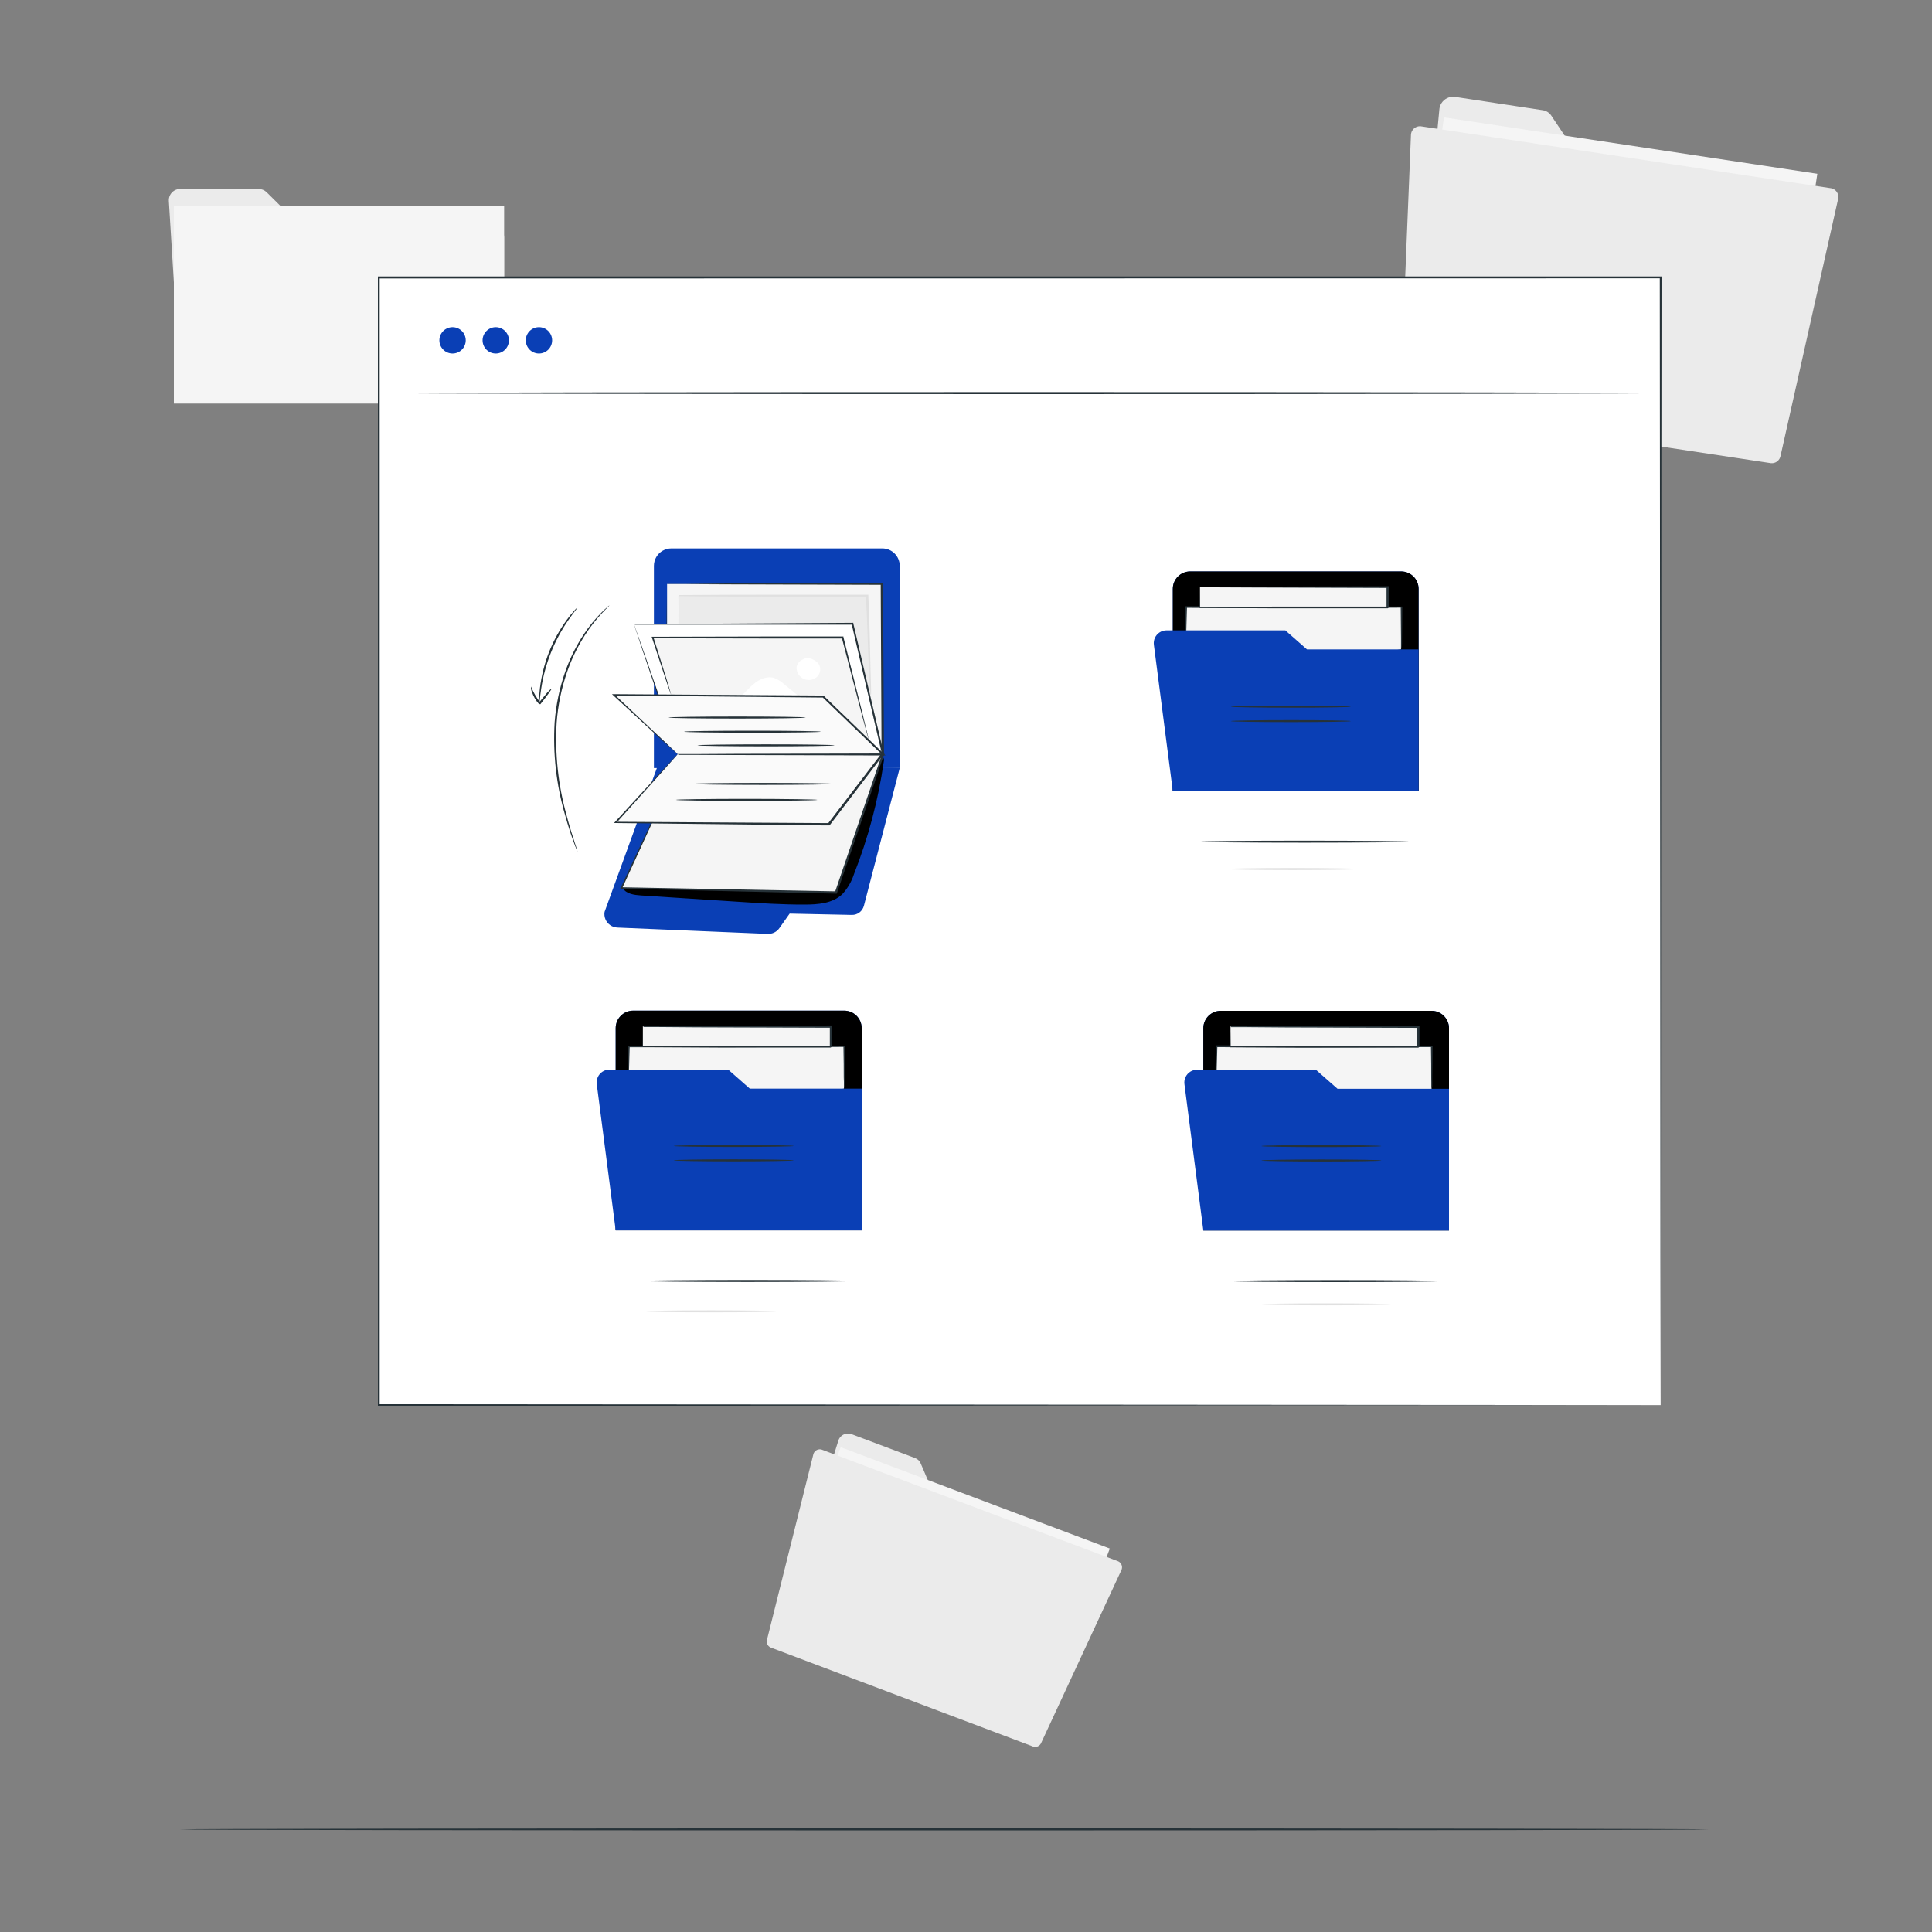 <svg
    xmlns="http://www.w3.org/2000/svg"
    viewBox="0 0 500 500"
    id="vector">
    <rect x="0" y="0" width="500" height="500" fill="#808080" stroke="none"/>
    <path
        id="path"
        d="M 372.49 28.47 L 367.25 83.69 C 367.111 84.587 367.324 85.505 367.843 86.249 C 368.363 86.994 369.15 87.51 370.04 87.69 L 458.46 101 C 459.398 101.089 460.335 100.802 461.062 100.202 C 461.789 99.603 462.249 98.738 462.34 97.8 L 468.78 55.17 C 468.957 54.249 468.765 53.295 468.245 52.515 C 467.725 51.735 466.918 51.191 466 51 L 411.56 43.17 C 411.116 43.103 410.691 42.943 410.314 42.7 C 409.937 42.456 409.615 42.136 409.37 41.76 L 401.49 29.95 C 401.248 29.574 400.93 29.253 400.556 29.009 C 400.182 28.764 399.761 28.601 399.32 28.53 L 376.4 25.05 C 375.754 24.993 375.104 25.113 374.52 25.395 C 373.936 25.677 373.439 26.112 373.082 26.653 C 372.724 27.194 372.52 27.822 372.49 28.47 Z"
        fill="#ebebeb"
        stroke-width="1"/>
    <path
        id="path_1"
        d="M 373.71 30.38 L 470.324 44.974 L 460.602 109.334 L 363.988 94.74 Z"
        fill="#f5f5f5"
        stroke-width="1"/>
    <path
        id="path_2"
        d="M 365.15 35 L 362.38 103.23 C 362.33 103.782 362.487 104.333 362.819 104.776 C 363.151 105.219 363.636 105.523 364.18 105.63 L 458.34 119.87 C 458.909 119.922 459.478 119.758 459.933 119.412 C 460.388 119.067 460.697 118.562 460.8 118 L 475.68 51.61 C 475.795 51.203 475.797 50.773 475.685 50.365 C 475.572 49.957 475.35 49.588 475.043 49.298 C 474.735 49.008 474.353 48.808 473.94 48.72 L 367.67 32.68 C 367.241 32.645 366.811 32.729 366.427 32.924 C 366.043 33.118 365.721 33.415 365.495 33.781 C 365.27 34.148 365.15 34.57 365.15 35 Z M 216.91 373 L 205 411.3 C 204.78 411.932 204.812 412.625 205.089 413.234 C 205.367 413.843 205.869 414.322 206.49 414.57 L 270.24 438.57 C 270.676 438.722 271.145 438.755 271.598 438.667 C 272.051 438.58 272.473 438.374 272.821 438.07 C 273.169 437.767 273.431 437.377 273.58 436.94 L 284.58 407.72 C 284.757 407.29 284.817 406.821 284.754 406.361 C 284.691 405.9 284.508 405.464 284.223 405.097 C 283.938 404.73 283.561 404.445 283.13 404.27 L 243.83 389.77 C 243.511 389.654 243.219 389.472 242.975 389.236 C 242.73 389 242.538 388.715 242.41 388.4 L 238.27 378.72 C 238.14 378.411 237.949 378.131 237.709 377.897 C 237.468 377.663 237.183 377.481 236.87 377.36 L 220.34 371.14 C 219.876 370.979 219.377 370.95 218.897 371.057 C 218.418 371.164 217.978 371.403 217.627 371.746 C 217.276 372.089 217.028 372.523 216.91 373 Z"
        fill="#ebebeb"
        stroke-width="1"/>
    <path
        id="path_3"
        d="M 217.565 374.522 L 287.218 400.758 L 270.605 444.863 L 200.952 418.627 Z"
        fill="#f5f5f5"
        stroke-width="1"/>
    <path
        id="path_4"
        d="M 210.49 376.39 L 198.49 424.39 C 198.384 424.788 198.428 425.211 198.612 425.579 C 198.796 425.947 199.108 426.236 199.49 426.39 L 267.35 452 C 267.751 452.141 268.192 452.125 268.581 451.954 C 268.971 451.783 269.282 451.471 269.45 451.08 L 290.2 406.37 C 290.339 406.091 290.399 405.779 290.373 405.468 C 290.347 405.157 290.236 404.86 290.052 404.608 C 289.868 404.356 289.618 404.159 289.33 404.04 L 212.71 375.17 C 212.408 375.068 212.084 375.052 211.774 375.124 C 211.464 375.195 211.179 375.352 210.953 375.575 C 210.726 375.799 210.566 376.081 210.49 376.39 Z M 43.7 52 L 46.38 95.46 C 46.426 96.205 46.755 96.905 47.299 97.416 C 47.844 97.927 48.563 98.211 49.31 98.21 L 127.53 98.21 C 128.309 98.21 129.058 97.9 129.609 97.349 C 130.16 96.798 130.47 96.049 130.47 95.27 L 130.47 61.45 C 130.47 60.927 130.331 60.414 130.066 59.962 C 129.802 59.511 129.422 59.139 128.965 58.884 C 128.509 58.628 127.993 58.499 127.47 58.51 L 79.37 58.82 C 78.61 58.822 77.878 58.528 77.33 58 L 69 49.74 C 68.45 49.201 67.71 48.899 66.94 48.9 L 46.63 48.9 C 46.095 48.897 45.57 49.041 45.112 49.316 C 44.653 49.592 44.279 49.987 44.03 50.461 C 43.781 50.934 43.667 51.466 43.7 52 Z"
        fill="#ebebeb"
        stroke-width="1"/>
    <path
        id="path_5"
        d="M 45 53.38 L 130.47 53.38 L 130.47 104.45 L 45 104.45 Z"
        fill="#f5f5f5"
        stroke-width="1"/>
    <g id="group">
        <path
            id="path_10"
            d="M 97.94 71.81 L 429.77 71.81 L 429.77 363.63 L 97.94 363.63 Z"
            fill="#ffffff"
            stroke-width="1"/>
        <path
            id="path_11"
            d="M 429.77 363.63 C 429.77 361.78 429.69 247.45 429.55 71.81 L 429.77 72.03 L 98 72.07 L 98.26 71.81 L 98.26 363.63 L 98.03 363.4 L 429.86 363.63 L 98.03 363.86 L 97.8 363.86 L 97.8 363.63 L 97.8 71.55 L 430 71.55 L 430 71.77 C 429.86 247.46 429.78 361.78 429.77 363.63 Z"
            fill="#263238"
            stroke-width="1"/>
        <path
            id="path_12"
            d="M 169.23 146.44 L 169.23 198.78 L 232.85 198.78 L 232.85 146.44 C 232.85 145.244 232.375 144.096 231.529 143.251 C 230.684 142.405 229.536 141.93 228.34 141.93 L 173.75 141.93 C 172.957 141.928 172.178 142.136 171.491 142.531 C 170.804 142.926 170.233 143.496 169.836 144.182 C 169.439 144.868 169.23 145.647 169.23 146.44 Z"
            fill="#0a3fb5"
            stroke-width="1"/>
        <path
            id="path_13"
            d="M 156.46 236 L 170.67 196.91 L 232.85 198.77 L 223.58 234.42 C 223.401 235.106 222.995 235.713 222.429 236.141 C 221.863 236.569 221.169 236.794 220.46 236.78 L 204.36 236.44 L 201.71 240.19 C 201.37 240.678 200.912 241.071 200.379 241.334 C 199.845 241.596 199.254 241.719 198.66 241.69 L 159.74 240.05 C 159.083 240.017 158.449 239.8 157.91 239.423 C 157.372 239.046 156.95 238.525 156.693 237.92 C 156.437 237.315 156.356 236.649 156.46 236 Z"
            fill="#0a3fb5"
            stroke-width="1"/>
        <path
            id="path_14"
            d="M 172.64 151.14 L 172.64 192.1 L 228.56 195.18 L 228.31 151.14 L 172.64 151.14 Z"
            fill="#f5f5f5"
            stroke-width="1"/>
        <path
            id="path_15"
            d="M 172.64 151.14 L 176.65 151.14 L 188 151 L 228.29 150.89 L 228.52 150.89 L 228.52 151.12 C 228.59 163.89 228.68 178.42 228.78 193.78 L 228.78 195.43 L 228.5 195.43 L 172.59 192.3 L 172.39 192.3 L 172.39 192.1 C 172.39 179.68 172.46 169.44 172.48 162.29 C 172.48 158.74 172.48 155.95 172.54 154.02 L 172.54 151.86 L 172.54 151.14 L 172.54 154.07 C 172.54 155.98 172.54 158.75 172.6 162.29 C 172.6 169.44 172.66 179.68 172.69 192.1 L 172.49 191.89 L 228.41 194.89 L 228.14 195.15 L 228.14 193.77 C 228.06 178.42 227.99 163.88 227.93 151.11 L 228.16 151.35 L 188.02 151.23 L 176.6 151.17 L 172.81 151.17 Z"
            fill="#263238"
            stroke-width="1"/>
        <path
            id="path_16"
            d="M 175.57 161.36 C 175.62 160 175.57 154.14 175.57 154.14 C 191.2 154.14 208.71 154.2 224.34 154.14 C 224.78 161.88 224.87 172.32 225.34 180.06"
            fill="#ebebeb"
            stroke-width="1"/>
        <path
            id="path_17"
            d="M 225.31 180.07 C 225.264 179.911 225.24 179.746 225.24 179.58 C 225.24 179.21 225.17 178.74 225.13 178.16 C 225.04 176.92 224.95 175.1 224.85 172.81 C 224.63 168.23 224.51 161.75 224.1 154.17 L 224.34 154.39 L 209.34 154.39 C 195.34 154.39 182.96 154.39 175.6 154.27 L 175.74 154.12 C 175.74 156.36 175.69 158.12 175.67 159.44 L 175.67 160.85 C 175.68 161.013 175.68 161.177 175.67 161.34 C 175.647 161.178 175.647 161.012 175.67 160.85 L 175.67 159.44 C 175.67 158.15 175.67 156.36 175.6 154.12 L 175.6 154 L 175.75 154 C 183.11 153.93 195.47 153.89 209.49 153.9 L 224.72 153.9 L 224.72 154.13 C 225.09 161.73 225.15 168.21 225.28 172.79 C 225.34 175.04 225.39 176.85 225.43 178.14 L 225.43 179.56 C 225.402 179.733 225.362 179.903 225.31 180.07 Z"
            fill="#e0e0e0"
            stroke-width="1"/>
        <path
            id="path_18"
            d="M 164.1 161.54 L 175.63 195.18 L 228.56 195.18 L 220.65 161.36 L 164.1 161.54 Z"
            fill="#ffffff"
            stroke-width="1"/>
        <path
            id="path_19"
            d="M 164.1 161.54 L 168.21 161.54 L 179.84 161.44 L 220.65 161.18 L 220.84 161.18 L 220.84 161.36 L 228.44 193.81 C 228.55 194.27 228.66 194.73 228.76 195.18 L 228.84 195.5 L 228.51 195.5 L 175.58 195.45 L 175.43 195.45 L 175.43 195.31 C 171.95 185.01 169.1 176.57 167.1 170.68 C 166.1 167.78 165.37 165.51 164.85 163.94 C 164.6 163.19 164.41 162.6 164.27 162.19 C 164.13 161.78 164.09 161.6 164.09 161.6 L 164.32 162.22 L 164.95 164 C 165.5 165.58 166.3 167.86 167.32 170.76 C 169.32 176.6 172.27 184.97 175.82 195.17 L 175.62 195.03 L 228.55 194.98 L 228.29 195.3 C 228.19 194.85 228.08 194.39 227.97 193.93 L 220.4 161.47 L 220.64 161.66 L 164.35 161.66 C 164.262 161.63 164.179 161.589 164.1 161.54 Z"
            fill="#263238"
            stroke-width="1"/>
        <path
            id="path_20"
            d="M 228.49 195.88 C 228.294 195.76 228.072 195.688 227.842 195.671 C 227.613 195.653 227.382 195.691 227.17 195.78 C 206.454 201.228 186.699 209.832 168.6 221.29 L 161.18 229.89 C 162.12 231.36 164.13 231.62 165.87 231.74 L 190.81 233.36 C 196.61 233.74 202.41 234.12 208.22 234.1 C 211.67 234.1 215.44 233.81 217.95 231.45 C 219.336 229.962 220.378 228.186 221 226.25 C 224.695 216.879 227.286 207.11 228.72 197.14 C 228.784 196.927 228.796 196.701 228.756 196.482 C 228.716 196.263 228.625 196.057 228.49 195.88 Z"
            fill="#000000"
            stroke-width="1"/>
        <path
            id="path_21"
            d="M 175.63 197.84 L 160.84 229.83 L 216.38 230.94 L 228.56 195.18 L 175.63 197.84 Z"
            fill="#f5f5f5"
            stroke-width="1"/>
        <path
            id="path_22"
            d="M 175.63 197.84 C 175.709 197.827 175.791 197.827 175.87 197.84 L 176.6 197.78 L 179.46 197.61 L 190.3 197 L 228.54 195 L 228.89 195 L 228.78 195.34 C 225.11 206.15 220.98 218.34 216.62 231.1 L 216.56 231.28 L 216.36 231.28 L 160.83 230 L 160.52 230 L 160.65 229.71 C 165.21 219.95 168.95 211.96 171.55 206.38 C 172.84 203.64 173.86 201.49 174.55 200.01 L 175.34 198.35 C 175.52 197.98 175.62 197.81 175.62 197.81 C 175.62 197.81 175.54 198.02 175.38 198.4 C 175.22 198.78 174.94 199.4 174.62 200.1 L 171.7 206.55 L 161 229.91 L 160.82 229.62 L 216.35 230.68 L 216.1 230.86 L 228.3 195.1 L 228.54 195.42 L 190.39 197.23 L 179.51 197.71 L 176.62 197.82 L 175.86 197.82 Z"
            fill="#263238"
            stroke-width="1"/>
        <path
            id="path_23"
            d="M 175.39 195.18 L 159.34 212.85 L 214.51 213.27 L 228.31 195.18 L 175.39 195.18 Z"
            fill="#fafafa"
            stroke-width="1"/>
        <path
            id="path_24"
            d="M 175.39 195.18 C 175.47 195.17 175.55 195.17 175.63 195.18 L 179.29 195.18 L 190.29 195.11 L 228.36 195.01 L 228.86 195.01 L 228.56 195.41 C 224.27 201.03 219.61 207.15 214.77 213.51 L 214.69 213.61 L 212.88 213.61 L 159.34 213 L 158.91 213 L 159.2 212.68 L 171 199.83 L 174.22 196.36 L 175.06 195.47 C 175.148 195.361 175.248 195.264 175.36 195.18 L 175.09 195.52 L 174.27 196.45 L 171.13 200 L 159.48 213 L 159.34 212.68 L 212.83 213.01 L 214.51 213.01 L 214.3 213.11 C 219.16 206.76 223.82 200.65 228.11 195.03 L 228.31 195.43 L 190.31 195.33 L 179.31 195.26 L 175.61 195.26 Z"
            fill="#263238"
            stroke-width="1"/>
        <path
            id="path_25"
            d="M 173.65 179.78 L 168.91 165.01 L 218.09 165.01 L 224.98 192.01"
            fill="#f5f5f5"
            stroke-width="1"/>
        <path
            id="path_26"
            d="M 225 192 C 224.925 191.84 224.868 191.673 224.83 191.5 C 224.72 191.13 224.59 190.65 224.42 190.04 L 222.93 184.5 L 217.87 165.06 L 218.11 165.24 L 199.7 165.24 L 168.93 165.18 L 169.11 164.92 L 172.5 175.75 C 172.87 177 173.17 177.98 173.39 178.7 L 173.61 179.48 C 173.645 179.566 173.665 179.657 173.67 179.75 C 173.621 179.669 173.584 179.581 173.56 179.49 C 173.48 179.29 173.39 179.04 173.28 178.74 L 172.28 175.81 C 171.43 173.22 170.22 169.55 168.73 165.04 L 168.65 164.79 L 168.92 164.79 L 199.69 164.72 L 218.28 164.72 L 218.28 164.9 C 220.28 172.83 221.95 179.57 223.15 184.39 C 223.72 186.74 224.15 188.62 224.5 189.96 C 224.65 190.58 224.76 191.07 224.84 191.44 C 224.912 191.621 224.965 191.808 225 192 Z"
            fill="#263238"
            stroke-width="1"/>
        <path
            id="path_27"
            d="M 202.84 177 C 202.112 176.325 201.26 175.798 200.33 175.45 C 198.49 174.89 196.5 175.8 195.02 177.04 C 193.54 178.28 192.34 179.84 190.77 180.96 L 208.02 181.24 Z M 211.87 171.84 C 211.25 170.91 209.2 169.76 207.87 170.62 C 207.437 170.777 207.051 171.044 206.752 171.395 C 206.452 171.745 206.248 172.167 206.16 172.62 C 206.117 173.276 206.281 173.93 206.627 174.489 C 206.973 175.048 207.485 175.485 208.092 175.739 C 208.698 175.993 209.369 176.052 210.01 175.907 C 210.652 175.762 211.232 175.42 211.67 174.93 C 212.023 174.501 212.232 173.972 212.268 173.417 C 212.304 172.863 212.165 172.311 211.87 171.84 Z"
            fill="#ffffff"
            stroke-width="1"/>
        <path
            id="path_28"
            d="M 175.39 195.18 L 158.84 179.78 L 213 180.22 L 228.56 195.18 L 175.39 195.18 Z"
            fill="#fafafa"
            stroke-width="1"/>
        <path
            id="path_29"
            d="M 175.39 195.18 C 175.476 195.172 175.564 195.172 175.65 195.18 L 179.42 195.18 L 190.47 195.11 L 228.6 195.01 L 228.42 195.44 L 212.86 180.44 L 213.04 180.52 L 212.04 180.52 L 158.84 180 L 158.97 179.68 L 171 191 L 174.27 194.1 L 175.12 194.92 C 175.221 195.013 175.314 195.113 175.4 195.22 C 175.291 195.149 175.19 195.065 175.1 194.97 C 174.88 194.78 174.59 194.53 174.23 194.2 L 170.91 191.2 L 158.72 179.97 L 158.37 179.65 L 158.85 179.65 L 212 180 L 213.11 180 L 213.18 180.07 L 228.73 195.07 L 229.17 195.5 L 228.56 195.5 L 190.35 195.4 L 179.35 195.33 L 175.67 195.33 C 175.569 195.295 175.475 195.245 175.39 195.18 Z"
            fill="#263238"
            stroke-width="1"/>
        <path
            id="path_30"
            d="M 208.52 185.7 C 208.52 185.84 200.52 185.96 190.77 185.96 C 181.02 185.96 173 185.84 173 185.7 C 173 185.56 180.95 185.44 190.75 185.44 C 200.55 185.44 208.52 185.55 208.52 185.7 Z M 212.45 189.36 C 212.45 189.5 204.5 189.62 194.7 189.62 C 184.9 189.62 177 189.5 177 189.36 C 177 189.22 184.94 189.1 194.75 189.1 C 204.56 189.1 212.45 189.22 212.45 189.36 Z M 216 192.89 C 216 193.03 208.05 193.15 198.25 193.15 C 188.45 193.15 180.49 193.03 180.49 192.89 C 180.49 192.75 188.44 192.63 198.25 192.63 C 208.06 192.63 216 192.74 216 192.89 Z M 211.55 207 C 211.55 207.14 203.35 207.26 193.23 207.26 C 183.11 207.26 174.91 207.14 174.91 207 C 174.91 206.86 183.11 206.74 193.23 206.74 C 203.35 206.74 211.55 206.89 211.55 207 Z M 215.72 202.87 C 215.72 203.01 207.52 203.13 197.4 203.13 C 187.28 203.13 179.08 203.01 179.08 202.87 C 179.08 202.73 187.28 202.61 197.4 202.61 C 207.52 202.61 215.72 202.72 215.72 202.87 Z M 430.74 101.74 C 430.74 101.88 357.06 102 266.2 102 C 175.34 102 101.65 101.88 101.65 101.74 C 101.65 101.6 175.31 101.48 266.2 101.48 C 357.09 101.48 430.74 101.6 430.74 101.74 Z"
            fill="#263238"
            stroke-width="1"/>
        <path
            id="path_31"
            d="M 120.53 88.08 C 120.53 88.984 120.17 89.852 119.531 90.491 C 118.892 91.13 118.024 91.49 117.12 91.49 C 116.216 91.49 115.348 91.13 114.709 90.491 C 114.07 89.852 113.71 88.984 113.71 88.08 C 113.71 87.176 114.07 86.308 114.709 85.669 C 115.348 85.03 116.216 84.67 117.12 84.67 C 118.024 84.67 118.892 85.03 119.531 85.669 C 120.17 86.308 120.53 87.176 120.53 88.08 Z M 131.71 88.08 C 131.71 88.984 131.35 89.852 130.711 90.491 C 130.072 91.13 129.204 91.49 128.3 91.49 C 127.396 91.49 126.528 91.13 125.889 90.491 C 125.25 89.852 124.89 88.984 124.89 88.08 C 124.89 87.176 125.25 86.308 125.889 85.669 C 126.528 85.03 127.396 84.67 128.3 84.67 C 129.204 84.67 130.072 85.03 130.711 85.669 C 131.35 86.308 131.71 87.176 131.71 88.08 Z M 142.89 88.08 C 142.89 88.984 142.53 89.852 141.891 90.491 C 141.252 91.13 140.384 91.49 139.48 91.49 C 138.576 91.49 137.708 91.13 137.069 90.491 C 136.43 89.852 136.07 88.984 136.07 88.08 C 136.07 87.176 136.43 86.308 137.069 85.669 C 137.708 85.03 138.576 84.67 139.48 84.67 C 140.384 84.67 141.252 85.03 141.891 85.669 C 142.53 86.308 142.89 87.176 142.89 88.08 Z"
            fill="#0a3fb5"
            stroke-width="1"/>
        <path
            id="path_35"
            d="M 149.46 220.39 C 149.354 220.183 149.26 219.969 149.18 219.75 C 149.01 219.33 148.75 218.75 148.46 217.89 C 147.86 216.27 147.06 213.89 146.23 210.89 C 143.96 203.104 143.05 194.985 143.54 186.89 C 143.882 182.458 144.797 178.088 146.26 173.89 C 147.457 170.451 149.079 167.176 151.09 164.14 C 152.443 162.096 153.997 160.193 155.73 158.46 C 156.32 157.83 156.85 157.41 157.19 157.1 C 157.354 156.935 157.535 156.787 157.73 156.66 C 157.592 156.849 157.434 157.023 157.26 157.18 C 156.95 157.51 156.44 157.95 155.87 158.6 C 154.208 160.376 152.711 162.301 151.4 164.35 C 149.45 167.382 147.875 170.639 146.71 174.05 C 145.285 178.238 144.394 182.589 144.06 187 C 143.589 195.028 144.44 203.078 146.58 210.83 C 147.37 213.83 148.12 216.19 148.66 217.83 C 148.91 218.61 149.12 219.24 149.28 219.72 C 149.361 219.937 149.422 220.161 149.46 220.39 Z"
            fill="#263238"
            stroke-width="1"/>
        <path
            id="path_36"
            d="M 303.52 152.4 L 303.52 204.73 L 367.13 204.73 L 367.13 152.4 C 367.13 151.204 366.655 150.056 365.809 149.211 C 364.964 148.365 363.816 147.89 362.62 147.89 L 308 147.89 C 306.809 147.895 305.667 148.373 304.827 149.219 C 303.988 150.064 303.517 151.209 303.52 152.4 Z"
            fill="#0a3fb5"
            stroke-width="1"/>
        <path
            id="path_37"
            d="M 303.52 152.4 L 303.52 204.73 L 367.13 204.73 L 367.13 152.4 C 367.13 151.204 366.655 150.056 365.809 149.211 C 364.964 148.365 363.816 147.89 362.62 147.89 L 308 147.89 C 306.809 147.895 305.667 148.373 304.827 149.219 C 303.988 150.064 303.517 151.209 303.52 152.4 Z"
            fill="#000000"
            stroke-width="1"/>
        <path
            id="path_38"
            d="M 306.5 176.31 L 306.92 157.09 L 362.59 157.09 L 362.59 168.06"
            fill="#f5f5f5"
            stroke-width="1"/>
        <path
            id="path_39"
            d="M 362.59 168.06 C 362.575 167.81 362.575 167.56 362.59 167.31 L 362.59 165.15 C 362.59 163.22 362.54 160.49 362.51 157.1 L 362.68 157.27 L 330.68 157.36 L 306.97 157.31 L 307.19 157.1 C 307.03 162.86 306.89 167.65 306.79 171.1 C 306.73 172.74 306.68 174.04 306.65 174.99 C 306.65 175.41 306.65 175.74 306.59 175.99 C 306.607 176.106 306.607 176.224 306.59 176.34 C 306.575 176.224 306.575 176.106 306.59 175.99 L 306.59 174.99 L 306.59 171.1 C 306.64 167.69 306.72 162.9 306.81 157.1 L 306.81 156.89 L 330.73 156.89 L 362.73 156.98 L 362.91 156.98 L 362.91 157.16 C 362.91 160.55 362.85 163.28 362.84 165.21 C 362.84 166.12 362.84 166.84 362.79 167.37 C 362.742 167.605 362.675 167.836 362.59 168.06 Z"
            fill="#263238"
            stroke-width="1"/>
        <path
            id="path_40"
            d="M 310.55 151.9 L 359.19 151.9 L 359.19 157.09 L 310.55 157.09 Z"
            fill="#f5f5f5"
            stroke-width="1"/>
        <path
            id="path_41"
            d="M 310.55 151.9 L 314.24 151.9 L 324.52 151.82 L 359.18 151.71 L 359.44 151.71 L 359.44 157.16 L 359.17 157.43 L 329.94 157.43 L 310.55 157.33 L 310.44 157.33 L 310.44 157.23 Q 310.44 154.71 310.5 153.33 L 310.5 152.33 C 310.483 152.224 310.483 152.116 310.5 152.01 L 310.5 153.37 C 310.5 154.28 310.5 155.56 310.57 157.21 L 310.46 157.09 L 329.85 156.99 L 359.08 156.99 C 358.97 157.11 359.35 156.74 358.83 157.25 L 358.83 151.9 L 359.09 152.16 L 324.62 152.05 L 314.37 152 L 310.81 152 Z M 364.84 217.83 C 364.84 217.98 352.69 218.09 337.7 218.09 C 322.71 218.09 310.55 217.98 310.55 217.83 C 310.55 217.68 322.7 217.57 337.7 217.57 C 352.7 217.57 364.84 217.69 364.84 217.83 Z"
            fill="#263238"
            stroke-width="1"/>
        <path
            id="path_42"
            d="M 298.62 166.86 L 303.52 204.73 L 367.13 204.73 L 367.13 168.06 L 338.24 168.06 L 332.64 163.13 L 301.9 163.13 C 301.272 163.131 300.656 163.31 300.126 163.647 C 299.596 163.985 299.173 164.466 298.906 165.035 C 298.64 165.604 298.54 166.237 298.62 166.86 Z"
            fill="#0a3fb5"
            stroke-width="1"/>
        <path
            id="path_43"
            d="M 349.62 182.89 C 349.62 183.03 342.62 183.15 334.06 183.15 C 325.5 183.15 318.51 183.03 318.51 182.89 C 318.51 182.75 325.51 182.63 334.06 182.63 C 342.61 182.63 349.62 182.75 349.62 182.89 Z M 349.62 186.62 C 349.62 186.76 342.62 186.88 334.06 186.88 C 325.5 186.88 318.51 186.76 318.51 186.62 C 318.51 186.48 325.51 186.36 334.06 186.36 C 342.61 186.36 349.62 186.47 349.62 186.62 Z"
            fill="#263238"
            stroke-width="1"/>
        <path
            id="path_44"
            d="M 159.34 266.07 L 159.34 318.41 L 223 318.41 L 223 266.07 C 223 264.874 222.525 263.726 221.679 262.881 C 220.834 262.035 219.686 261.56 218.49 261.56 L 163.85 261.56 C 162.654 261.56 161.506 262.035 160.661 262.881 C 159.815 263.726 159.34 264.874 159.34 266.07 Z"
            fill="#0a3fb5"
            stroke-width="1"/>
        <path
            id="path_45"
            d="M 159.34 266.07 L 159.34 318.41 L 223 318.41 L 223 266.07 C 223 264.874 222.525 263.726 221.679 262.881 C 220.834 262.035 219.686 261.56 218.49 261.56 L 163.85 261.56 C 162.654 261.56 161.506 262.035 160.661 262.881 C 159.815 263.726 159.34 264.874 159.34 266.07 Z"
            fill="#000000"
            stroke-width="1"/>
        <path
            id="path_46"
            d="M 162.32 289.99 L 162.75 270.77 L 218.41 270.77 L 218.41 281.74"
            fill="#f5f5f5"
            stroke-width="1"/>
        <path
            id="path_47"
            d="M 218.41 281.74 C 218.393 281.49 218.393 281.24 218.41 280.99 C 218.41 280.45 218.41 279.74 218.36 278.83 C 218.36 276.9 218.36 274.17 218.28 270.77 L 218.45 270.95 L 186.45 271.03 L 162.75 271.03 L 162.96 270.82 C 162.8 276.58 162.66 281.37 162.56 284.82 C 162.5 286.46 162.45 287.76 162.42 288.71 L 162.42 289.71 C 162.42 289.96 162.42 290.06 162.37 290.06 C 162.355 289.944 162.355 289.826 162.37 289.71 L 162.37 288.71 L 162.37 284.82 C 162.43 281.42 162.5 276.63 162.59 270.82 L 162.59 270.61 L 162.81 270.61 L 186.51 270.56 L 218.51 270.65 L 218.69 270.65 L 218.69 270.82 C 218.69 274.22 218.63 276.95 218.61 278.88 L 218.61 281.04 C 218.569 281.28 218.502 281.515 218.41 281.74 Z"
            fill="#263238"
            stroke-width="1"/>
        <path
            id="path_48"
            d="M 166.37 265.58 L 215.01 265.58 L 215.01 270.77 L 166.37 270.77 Z"
            fill="#f5f5f5"
            stroke-width="1"/>
        <path
            id="path_49"
            d="M 166.37 265.58 L 170.06 265.58 L 180.34 265.5 L 215.01 265.39 L 215.27 265.39 L 215.27 270.84 C 214.75 271.37 215.11 270.99 214.99 271.1 L 185.77 271.1 L 166.37 270.99 L 166.26 270.99 L 166.26 270.88 C 166.26 269.21 166.31 267.88 166.32 266.99 L 166.32 265.99 C 166.31 265.884 166.31 265.776 166.32 265.67 C 166.328 265.79 166.328 265.91 166.32 266.03 L 166.32 267.03 C 166.32 267.94 166.32 269.22 166.38 270.86 L 166.27 270.75 L 185.67 270.65 L 215 270.65 C 214.89 270.77 215.28 270.4 214.76 270.91 L 214.76 265.72 L 215.02 265.98 L 180.54 265.87 L 170.2 265.79 L 166.64 265.79 Z M 220.67 331.51 C 220.67 331.65 208.51 331.77 193.52 331.77 C 178.53 331.77 166.37 331.65 166.37 331.51 C 166.37 331.37 178.52 331.25 193.52 331.25 C 208.52 331.25 220.67 331.37 220.67 331.51 Z"
            fill="#263238"
            stroke-width="1"/>
        <path
            id="path_50"
            d="M 154.44 280.54 L 159.34 318.41 L 223 318.41 L 223 281.74 L 194.06 281.74 L 188.46 276.81 L 157.73 276.81 C 157.101 276.809 156.484 276.987 155.952 277.324 C 155.42 277.661 154.996 278.142 154.728 278.712 C 154.46 279.281 154.36 279.916 154.44 280.54 Z"
            fill="#0a3fb5"
            stroke-width="1"/>
        <path
            id="path_51"
            d="M 205.45 296.57 C 205.45 296.71 198.45 296.83 189.89 296.83 C 181.33 296.83 174.33 296.71 174.33 296.57 C 174.33 296.43 181.33 296.31 189.89 296.31 C 198.45 296.31 205.45 296.43 205.45 296.57 Z M 205.45 300.29 C 205.45 300.44 198.45 300.56 189.89 300.56 C 181.33 300.56 174.33 300.44 174.33 300.29 C 174.33 300.14 181.33 300.03 189.89 300.03 C 198.45 300.03 205.45 300.15 205.45 300.29 Z"
            fill="#263238"
            stroke-width="1"/>
        <path
            id="path_52"
            d="M 311.42 266.11 L 311.42 318.44 L 375 318.44 L 375 266.11 C 375 264.914 374.525 263.766 373.679 262.921 C 372.834 262.075 371.686 261.6 370.49 261.6 L 315.89 261.6 C 314.701 261.611 313.564 262.091 312.727 262.935 C 311.89 263.779 311.42 264.921 311.42 266.11 Z"
            fill="#0a3fb5"
            stroke-width="1"/>
        <path
            id="path_53"
            d="M 311.42 266.11 L 311.42 318.44 L 375 318.44 L 375 266.11 C 375 264.914 374.525 263.766 373.679 262.921 C 372.834 262.075 371.686 261.6 370.49 261.6 L 315.89 261.6 C 314.701 261.611 313.564 262.091 312.727 262.935 C 311.89 263.779 311.42 264.921 311.42 266.11 Z"
            fill="#000000"
            stroke-width="1"/>
        <path
            id="path_54"
            d="M 314.41 290.02 L 314.83 270.81 L 370.5 270.81 L 370.5 281.77"
            fill="#f5f5f5"
            stroke-width="1"/>
        <path
            id="path_55"
            d="M 370.5 281.77 C 370.462 281.522 370.445 281.271 370.45 281.02 C 370.45 280.49 370.45 279.77 370.4 278.86 C 370.4 276.93 370.4 274.2 370.33 270.81 L 370.5 270.98 L 338.5 271.07 L 314.83 271 L 315.05 270.79 C 314.88 276.55 314.75 281.34 314.65 284.74 C 314.59 286.38 314.54 287.69 314.5 288.63 C 314.5 289.05 314.5 289.38 314.45 289.63 C 314.46 289.746 314.46 289.864 314.45 289.98 C 314.437 289.864 314.437 289.746 314.45 289.63 L 314.45 288.63 L 314.45 284.74 C 314.5 281.33 314.57 276.54 314.66 270.74 L 314.66 270.53 L 338.58 270.53 L 370.58 270.61 L 370.75 270.61 L 370.75 270.79 C 370.75 274.18 370.69 276.91 370.67 278.84 L 370.67 281 C 370.636 281.261 370.58 281.519 370.5 281.77 Z"
            fill="#263238"
            stroke-width="1"/>
        <path
            id="path_56"
            d="M 318.45 265.61 L 367.09 265.61 L 367.09 270.8 L 318.45 270.8 Z"
            fill="#f5f5f5"
            stroke-width="1"/>
        <path
            id="path_57"
            d="M 318.45 265.61 L 322.15 265.61 L 332.43 265.53 L 367.09 265.42 L 367.35 265.42 L 367.35 270.87 C 366.83 271.4 367.2 271.02 367.08 271.14 L 337.85 271.14 L 318.45 271.04 L 318.34 271.04 L 318.34 270.93 C 318.34 269.25 318.39 267.93 318.41 267.03 L 318.41 266.03 L 318.41 265.71 C 318.421 265.83 318.421 265.95 318.41 266.07 L 318.41 267.07 Q 318.41 268.43 318.47 270.91 L 318.36 270.8 L 337.76 270.69 L 366.99 270.69 C 366.88 270.8 367.26 270.43 366.74 270.94 L 366.74 265.75 L 367 266.01 L 332.53 265.9 L 322.18 265.82 L 318.63 265.82 Z M 372.75 331.54 C 372.75 331.69 360.59 331.8 345.6 331.8 C 330.61 331.8 318.45 331.69 318.45 331.54 C 318.45 331.39 330.61 331.28 345.6 331.28 C 360.59 331.28 372.75 331.4 372.75 331.54 Z"
            fill="#263238"
            stroke-width="1"/>
        <path
            id="path_58"
            d="M 306.53 280.57 L 311.42 318.44 L 375 318.44 L 375 281.77 L 346.15 281.77 L 340.54 276.84 L 309.81 276.84 C 309.181 276.838 308.565 277.017 308.034 277.354 C 307.503 277.691 307.079 278.173 306.812 278.742 C 306.546 279.312 306.448 279.946 306.53 280.57 Z"
            fill="#0a3fb5"
            stroke-width="1"/>
        <path
            id="path_59"
            d="M 357.53 296.6 C 357.53 296.75 350.53 296.86 341.97 296.86 C 333.41 296.86 326.41 296.75 326.41 296.6 C 326.41 296.45 333.41 296.34 341.97 296.34 C 350.53 296.34 357.53 296.46 357.53 296.6 Z M 357.53 300.33 C 357.53 300.47 350.53 300.59 341.97 300.59 C 333.41 300.59 326.41 300.47 326.41 300.33 C 326.41 300.19 333.41 300.07 341.97 300.07 C 350.53 300.07 357.53 300.18 357.53 300.33 Z M 139.54 182.12 C 139.497 181.765 139.497 181.405 139.54 181.05 C 139.55 180.071 139.614 179.093 139.73 178.12 C 140.115 174.909 140.908 171.76 142.09 168.75 C 143.28 165.739 144.856 162.895 146.78 160.29 C 147.356 159.501 147.974 158.743 148.63 158.02 C 148.853 157.737 149.112 157.485 149.4 157.27 C 149.47 157.33 148.47 158.48 147.07 160.51 C 143.425 165.788 141.031 171.828 140.07 178.17 C 139.7 180.6 139.64 182.13 139.54 182.12 Z"
            fill="#263238"
            stroke-width="1"/>
        <path
            id="path_60"
            d="M 142.73 178.22 C 142.79 178.27 142.49 178.74 141.97 179.47 L 141.02 180.75 C 140.83 180.99 140.65 181.24 140.45 181.48 L 140.15 181.87 L 139.99 182.07 L 139.91 182.17 L 139.91 182.22 L 139.5 182.22 C 138.682 181.33 138.062 180.277 137.68 179.13 C 137.468 178.674 137.381 178.17 137.43 177.67 C 138.019 179.191 138.846 180.609 139.88 181.87 L 139.5 181.87 L 139.5 181.82 L 139.58 181.72 L 139.74 181.52 L 140.05 181.14 L 140.65 180.42 L 141.65 179.21 C 142.28 178.57 142.68 178.18 142.73 178.22 Z"
            fill="#263238"
            stroke-width="1"/>
        <path
            id="path_61"
            d="M 351.51 224.91 C 351.51 225.05 343.88 225.17 334.51 225.17 C 325.14 225.17 317.51 225.05 317.51 224.91 C 317.51 224.77 325.13 224.65 334.51 224.65 C 343.89 224.65 351.51 224.77 351.51 224.91 Z M 360.25 337.56 C 360.25 337.7 352.63 337.82 343.25 337.82 C 333.87 337.82 326.25 337.7 326.25 337.56 C 326.25 337.42 333.87 337.3 343.25 337.3 C 352.63 337.3 360.25 337.42 360.25 337.56 Z M 201.05 339.37 C 201.05 339.51 193.43 339.63 184.05 339.63 C 174.67 339.63 167.05 339.51 167.05 339.37 C 167.05 339.23 174.67 339.11 184.05 339.11 C 193.43 339.11 201.05 339.23 201.05 339.37 Z"
            fill="#e0e0e0"
            stroke-width="1"/>
    </g>
    <g id="group_1">
        <path
            id="path_62"
            d="M 442.3 473.45 C 442.3 473.6 353.69 473.71 244.41 473.71 C 135.13 473.71 46.49 473.6 46.49 473.45 C 46.49 473.3 135.09 473.19 244.41 473.19 C 353.73 473.19 442.3 473.31 442.3 473.45 Z"
            fill="#263238"
            stroke-width="1"/>
    </g>
</svg>
